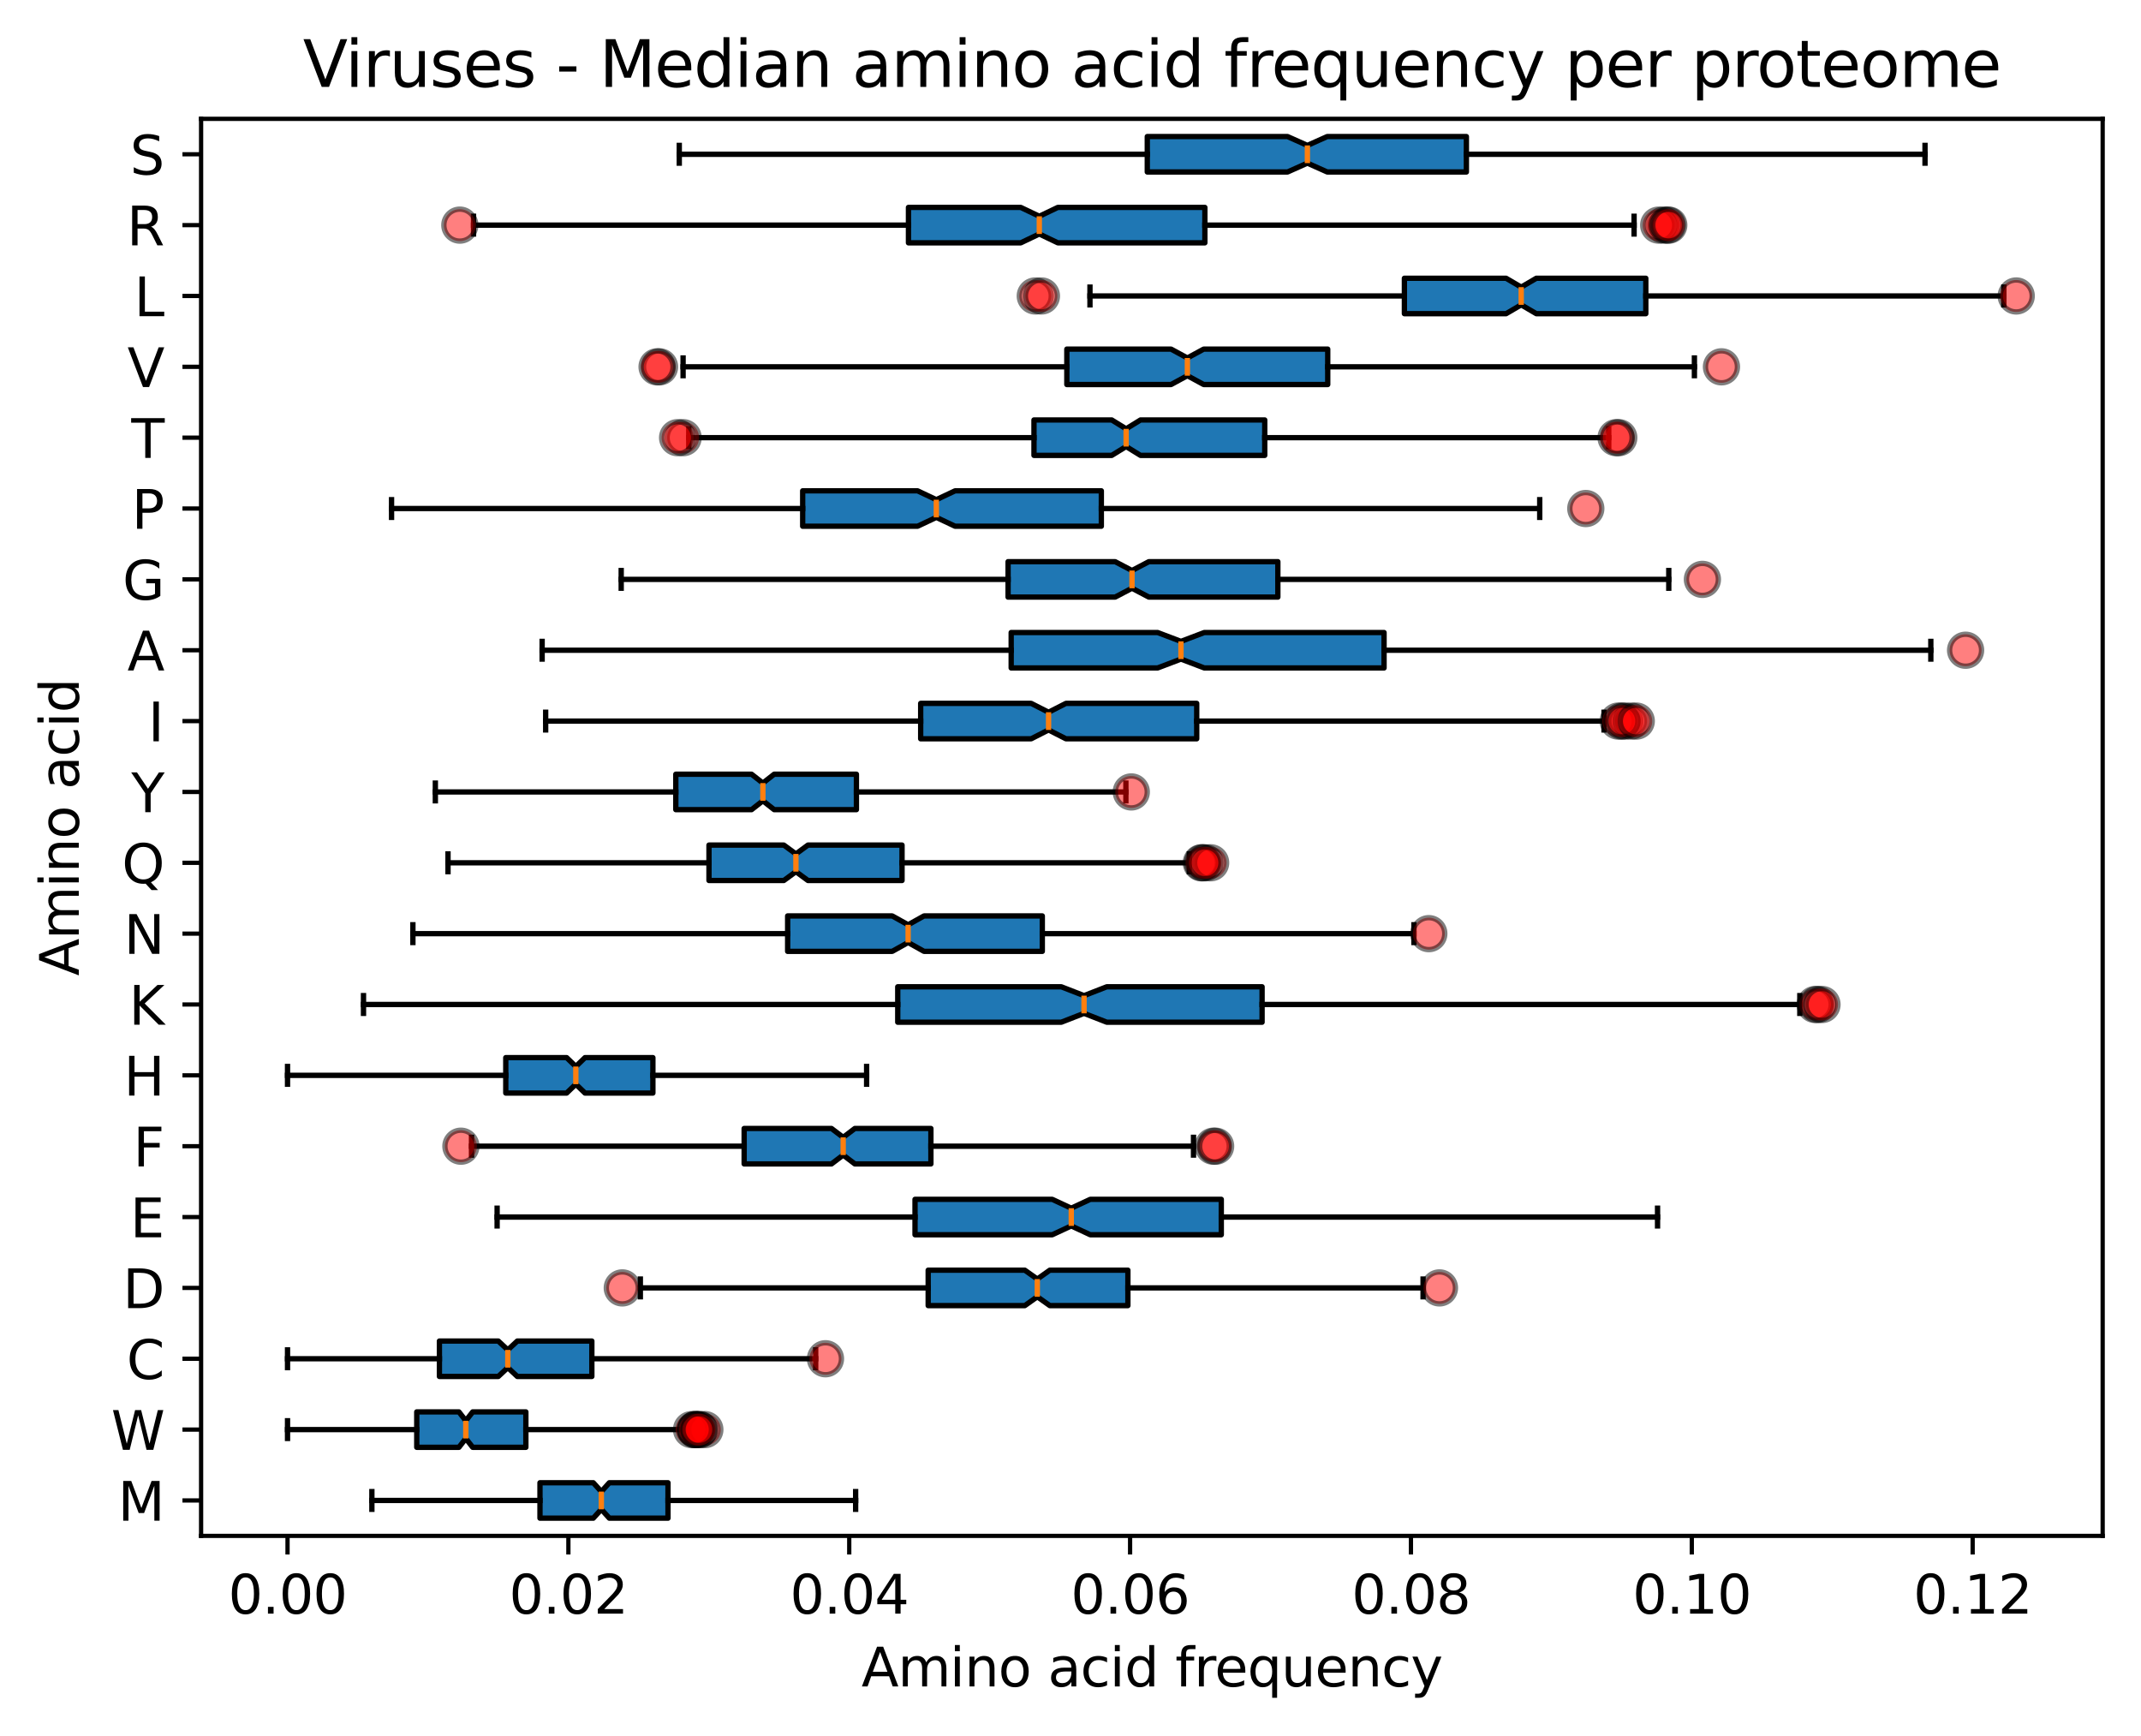 <?xml version="1.0" encoding="utf-8" standalone="no"?>
<!DOCTYPE svg PUBLIC "-//W3C//DTD SVG 1.1//EN"
  "http://www.w3.org/Graphics/SVG/1.1/DTD/svg11.dtd">
<svg xmlns:xlink="http://www.w3.org/1999/xlink" width="402.086pt" height="325.986pt" viewBox="0 0 402.086 325.986" xmlns="http://www.w3.org/2000/svg" version="1.1">
 <defs>
  <style type="text/css">*{stroke-linejoin: round; stroke-linecap: butt}</style>
 </defs>
 <g id="figure_1">
  <g id="patch_1">
   <path d="M 0 325.986 
L 402.086 325.986 
L 402.086 0 
L 0 0 
z
" style="fill: #ffffff"/>
  </g>
  <g id="axes_1">
   <g id="patch_2">
    <path d="M 37.766 288.43 
L 394.886 288.43 
L 394.886 22.318 
L 37.766 22.318 
z
" style="fill: #ffffff"/>
   </g>
   <g id="matplotlib.axis_1">
    <g id="xtick_1">
     <g id="line2d_1">
      <defs>
       <path id="m7532ee1c2e" d="M 0 0 
L 0 3.5 
" style="stroke: #000000; stroke-width: 0.8"/>
      </defs>
      <g>
       <use xlink:href="#m7532ee1c2e" x="53.998" y="288.43" style="stroke: #000000; stroke-width: 0.8"/>
      </g>
     </g>
     <g id="text_1">
      <!-- 0.00 -->
      <g transform="translate(42.866 303.029) scale(0.1 -0.1)">
       <defs>
        <path id="DejaVuSans-30" d="M 2034 4250 
Q 1547 4250 1301 3770 
Q 1056 3291 1056 2328 
Q 1056 1369 1301 889 
Q 1547 409 2034 409 
Q 2525 409 2770 889 
Q 3016 1369 3016 2328 
Q 3016 3291 2770 3770 
Q 2525 4250 2034 4250 
z
M 2034 4750 
Q 2819 4750 3233 4129 
Q 3647 3509 3647 2328 
Q 3647 1150 3233 529 
Q 2819 -91 2034 -91 
Q 1250 -91 836 529 
Q 422 1150 422 2328 
Q 422 3509 836 4129 
Q 1250 4750 2034 4750 
z
" transform="scale(0.016)"/>
        <path id="DejaVuSans-2e" d="M 684 794 
L 1344 794 
L 1344 0 
L 684 0 
L 684 794 
z
" transform="scale(0.016)"/>
       </defs>
       <use xlink:href="#DejaVuSans-30"/>
       <use xlink:href="#DejaVuSans-2e" x="63.623"/>
       <use xlink:href="#DejaVuSans-30" x="95.41"/>
       <use xlink:href="#DejaVuSans-30" x="159.033"/>
      </g>
     </g>
    </g>
    <g id="xtick_2">
     <g id="line2d_2">
      <g>
       <use xlink:href="#m7532ee1c2e" x="106.744" y="288.43" style="stroke: #000000; stroke-width: 0.8"/>
      </g>
     </g>
     <g id="text_2">
      <!-- 0.02 -->
      <g transform="translate(95.611 303.029) scale(0.1 -0.1)">
       <defs>
        <path id="DejaVuSans-32" d="M 1228 531 
L 3431 531 
L 3431 0 
L 469 0 
L 469 531 
Q 828 903 1448 1529 
Q 2069 2156 2228 2338 
Q 2531 2678 2651 2914 
Q 2772 3150 2772 3378 
Q 2772 3750 2511 3984 
Q 2250 4219 1831 4219 
Q 1534 4219 1204 4116 
Q 875 4013 500 3803 
L 500 4441 
Q 881 4594 1212 4672 
Q 1544 4750 1819 4750 
Q 2544 4750 2975 4387 
Q 3406 4025 3406 3419 
Q 3406 3131 3298 2873 
Q 3191 2616 2906 2266 
Q 2828 2175 2409 1742 
Q 1991 1309 1228 531 
z
" transform="scale(0.016)"/>
       </defs>
       <use xlink:href="#DejaVuSans-30"/>
       <use xlink:href="#DejaVuSans-2e" x="63.623"/>
       <use xlink:href="#DejaVuSans-30" x="95.41"/>
       <use xlink:href="#DejaVuSans-32" x="159.033"/>
      </g>
     </g>
    </g>
    <g id="xtick_3">
     <g id="line2d_3">
      <g>
       <use xlink:href="#m7532ee1c2e" x="159.489" y="288.43" style="stroke: #000000; stroke-width: 0.8"/>
      </g>
     </g>
     <g id="text_3">
      <!-- 0.04 -->
      <g transform="translate(148.356 303.029) scale(0.1 -0.1)">
       <defs>
        <path id="DejaVuSans-34" d="M 2419 4116 
L 825 1625 
L 2419 1625 
L 2419 4116 
z
M 2253 4666 
L 3047 4666 
L 3047 1625 
L 3713 1625 
L 3713 1100 
L 3047 1100 
L 3047 0 
L 2419 0 
L 2419 1100 
L 313 1100 
L 313 1709 
L 2253 4666 
z
" transform="scale(0.016)"/>
       </defs>
       <use xlink:href="#DejaVuSans-30"/>
       <use xlink:href="#DejaVuSans-2e" x="63.623"/>
       <use xlink:href="#DejaVuSans-30" x="95.41"/>
       <use xlink:href="#DejaVuSans-34" x="159.033"/>
      </g>
     </g>
    </g>
    <g id="xtick_4">
     <g id="line2d_4">
      <g>
       <use xlink:href="#m7532ee1c2e" x="212.234" y="288.43" style="stroke: #000000; stroke-width: 0.8"/>
      </g>
     </g>
     <g id="text_4">
      <!-- 0.06 -->
      <g transform="translate(201.101 303.029) scale(0.1 -0.1)">
       <defs>
        <path id="DejaVuSans-36" d="M 2113 2584 
Q 1688 2584 1439 2293 
Q 1191 2003 1191 1497 
Q 1191 994 1439 701 
Q 1688 409 2113 409 
Q 2538 409 2786 701 
Q 3034 994 3034 1497 
Q 3034 2003 2786 2293 
Q 2538 2584 2113 2584 
z
M 3366 4563 
L 3366 3988 
Q 3128 4100 2886 4159 
Q 2644 4219 2406 4219 
Q 1781 4219 1451 3797 
Q 1122 3375 1075 2522 
Q 1259 2794 1537 2939 
Q 1816 3084 2150 3084 
Q 2853 3084 3261 2657 
Q 3669 2231 3669 1497 
Q 3669 778 3244 343 
Q 2819 -91 2113 -91 
Q 1303 -91 875 529 
Q 447 1150 447 2328 
Q 447 3434 972 4092 
Q 1497 4750 2381 4750 
Q 2619 4750 2861 4703 
Q 3103 4656 3366 4563 
z
" transform="scale(0.016)"/>
       </defs>
       <use xlink:href="#DejaVuSans-30"/>
       <use xlink:href="#DejaVuSans-2e" x="63.623"/>
       <use xlink:href="#DejaVuSans-30" x="95.41"/>
       <use xlink:href="#DejaVuSans-36" x="159.033"/>
      </g>
     </g>
    </g>
    <g id="xtick_5">
     <g id="line2d_5">
      <g>
       <use xlink:href="#m7532ee1c2e" x="264.979" y="288.43" style="stroke: #000000; stroke-width: 0.8"/>
      </g>
     </g>
     <g id="text_5">
      <!-- 0.08 -->
      <g transform="translate(253.847 303.029) scale(0.1 -0.1)">
       <defs>
        <path id="DejaVuSans-38" d="M 2034 2216 
Q 1584 2216 1326 1975 
Q 1069 1734 1069 1313 
Q 1069 891 1326 650 
Q 1584 409 2034 409 
Q 2484 409 2743 651 
Q 3003 894 3003 1313 
Q 3003 1734 2745 1975 
Q 2488 2216 2034 2216 
z
M 1403 2484 
Q 997 2584 770 2862 
Q 544 3141 544 3541 
Q 544 4100 942 4425 
Q 1341 4750 2034 4750 
Q 2731 4750 3128 4425 
Q 3525 4100 3525 3541 
Q 3525 3141 3298 2862 
Q 3072 2584 2669 2484 
Q 3125 2378 3379 2068 
Q 3634 1759 3634 1313 
Q 3634 634 3220 271 
Q 2806 -91 2034 -91 
Q 1263 -91 848 271 
Q 434 634 434 1313 
Q 434 1759 690 2068 
Q 947 2378 1403 2484 
z
M 1172 3481 
Q 1172 3119 1398 2916 
Q 1625 2713 2034 2713 
Q 2441 2713 2670 2916 
Q 2900 3119 2900 3481 
Q 2900 3844 2670 4047 
Q 2441 4250 2034 4250 
Q 1625 4250 1398 4047 
Q 1172 3844 1172 3481 
z
" transform="scale(0.016)"/>
       </defs>
       <use xlink:href="#DejaVuSans-30"/>
       <use xlink:href="#DejaVuSans-2e" x="63.623"/>
       <use xlink:href="#DejaVuSans-30" x="95.41"/>
       <use xlink:href="#DejaVuSans-38" x="159.033"/>
      </g>
     </g>
    </g>
    <g id="xtick_6">
     <g id="line2d_6">
      <g>
       <use xlink:href="#m7532ee1c2e" x="317.725" y="288.43" style="stroke: #000000; stroke-width: 0.8"/>
      </g>
     </g>
     <g id="text_6">
      <!-- 0.10 -->
      <g transform="translate(306.592 303.029) scale(0.1 -0.1)">
       <defs>
        <path id="DejaVuSans-31" d="M 794 531 
L 1825 531 
L 1825 4091 
L 703 3866 
L 703 4441 
L 1819 4666 
L 2450 4666 
L 2450 531 
L 3481 531 
L 3481 0 
L 794 0 
L 794 531 
z
" transform="scale(0.016)"/>
       </defs>
       <use xlink:href="#DejaVuSans-30"/>
       <use xlink:href="#DejaVuSans-2e" x="63.623"/>
       <use xlink:href="#DejaVuSans-31" x="95.41"/>
       <use xlink:href="#DejaVuSans-30" x="159.033"/>
      </g>
     </g>
    </g>
    <g id="xtick_7">
     <g id="line2d_7">
      <g>
       <use xlink:href="#m7532ee1c2e" x="370.47" y="288.43" style="stroke: #000000; stroke-width: 0.8"/>
      </g>
     </g>
     <g id="text_7">
      <!-- 0.12 -->
      <g transform="translate(359.337 303.029) scale(0.1 -0.1)">
       <use xlink:href="#DejaVuSans-30"/>
       <use xlink:href="#DejaVuSans-2e" x="63.623"/>
       <use xlink:href="#DejaVuSans-31" x="95.41"/>
       <use xlink:href="#DejaVuSans-32" x="159.033"/>
      </g>
     </g>
    </g>
    <g id="text_8">
     <!-- Amino acid frequency -->
     <g transform="translate(161.787 316.707) scale(0.1 -0.1)">
      <defs>
       <path id="DejaVuSans-41" d="M 2188 4044 
L 1331 1722 
L 3047 1722 
L 2188 4044 
z
M 1831 4666 
L 2547 4666 
L 4325 0 
L 3669 0 
L 3244 1197 
L 1141 1197 
L 716 0 
L 50 0 
L 1831 4666 
z
" transform="scale(0.016)"/>
       <path id="DejaVuSans-6d" d="M 3328 2828 
Q 3544 3216 3844 3400 
Q 4144 3584 4550 3584 
Q 5097 3584 5394 3201 
Q 5691 2819 5691 2113 
L 5691 0 
L 5113 0 
L 5113 2094 
Q 5113 2597 4934 2840 
Q 4756 3084 4391 3084 
Q 3944 3084 3684 2787 
Q 3425 2491 3425 1978 
L 3425 0 
L 2847 0 
L 2847 2094 
Q 2847 2600 2669 2842 
Q 2491 3084 2119 3084 
Q 1678 3084 1418 2786 
Q 1159 2488 1159 1978 
L 1159 0 
L 581 0 
L 581 3500 
L 1159 3500 
L 1159 2956 
Q 1356 3278 1631 3431 
Q 1906 3584 2284 3584 
Q 2666 3584 2933 3390 
Q 3200 3197 3328 2828 
z
" transform="scale(0.016)"/>
       <path id="DejaVuSans-69" d="M 603 3500 
L 1178 3500 
L 1178 0 
L 603 0 
L 603 3500 
z
M 603 4863 
L 1178 4863 
L 1178 4134 
L 603 4134 
L 603 4863 
z
" transform="scale(0.016)"/>
       <path id="DejaVuSans-6e" d="M 3513 2113 
L 3513 0 
L 2938 0 
L 2938 2094 
Q 2938 2591 2744 2837 
Q 2550 3084 2163 3084 
Q 1697 3084 1428 2787 
Q 1159 2491 1159 1978 
L 1159 0 
L 581 0 
L 581 3500 
L 1159 3500 
L 1159 2956 
Q 1366 3272 1645 3428 
Q 1925 3584 2291 3584 
Q 2894 3584 3203 3211 
Q 3513 2838 3513 2113 
z
" transform="scale(0.016)"/>
       <path id="DejaVuSans-6f" d="M 1959 3097 
Q 1497 3097 1228 2736 
Q 959 2375 959 1747 
Q 959 1119 1226 758 
Q 1494 397 1959 397 
Q 2419 397 2687 759 
Q 2956 1122 2956 1747 
Q 2956 2369 2687 2733 
Q 2419 3097 1959 3097 
z
M 1959 3584 
Q 2709 3584 3137 3096 
Q 3566 2609 3566 1747 
Q 3566 888 3137 398 
Q 2709 -91 1959 -91 
Q 1206 -91 779 398 
Q 353 888 353 1747 
Q 353 2609 779 3096 
Q 1206 3584 1959 3584 
z
" transform="scale(0.016)"/>
       <path id="DejaVuSans-20" transform="scale(0.016)"/>
       <path id="DejaVuSans-61" d="M 2194 1759 
Q 1497 1759 1228 1600 
Q 959 1441 959 1056 
Q 959 750 1161 570 
Q 1363 391 1709 391 
Q 2188 391 2477 730 
Q 2766 1069 2766 1631 
L 2766 1759 
L 2194 1759 
z
M 3341 1997 
L 3341 0 
L 2766 0 
L 2766 531 
Q 2569 213 2275 61 
Q 1981 -91 1556 -91 
Q 1019 -91 701 211 
Q 384 513 384 1019 
Q 384 1609 779 1909 
Q 1175 2209 1959 2209 
L 2766 2209 
L 2766 2266 
Q 2766 2663 2505 2880 
Q 2244 3097 1772 3097 
Q 1472 3097 1187 3025 
Q 903 2953 641 2809 
L 641 3341 
Q 956 3463 1253 3523 
Q 1550 3584 1831 3584 
Q 2591 3584 2966 3190 
Q 3341 2797 3341 1997 
z
" transform="scale(0.016)"/>
       <path id="DejaVuSans-63" d="M 3122 3366 
L 3122 2828 
Q 2878 2963 2633 3030 
Q 2388 3097 2138 3097 
Q 1578 3097 1268 2742 
Q 959 2388 959 1747 
Q 959 1106 1268 751 
Q 1578 397 2138 397 
Q 2388 397 2633 464 
Q 2878 531 3122 666 
L 3122 134 
Q 2881 22 2623 -34 
Q 2366 -91 2075 -91 
Q 1284 -91 818 406 
Q 353 903 353 1747 
Q 353 2603 823 3093 
Q 1294 3584 2113 3584 
Q 2378 3584 2631 3529 
Q 2884 3475 3122 3366 
z
" transform="scale(0.016)"/>
       <path id="DejaVuSans-64" d="M 2906 2969 
L 2906 4863 
L 3481 4863 
L 3481 0 
L 2906 0 
L 2906 525 
Q 2725 213 2448 61 
Q 2172 -91 1784 -91 
Q 1150 -91 751 415 
Q 353 922 353 1747 
Q 353 2572 751 3078 
Q 1150 3584 1784 3584 
Q 2172 3584 2448 3432 
Q 2725 3281 2906 2969 
z
M 947 1747 
Q 947 1113 1208 752 
Q 1469 391 1925 391 
Q 2381 391 2643 752 
Q 2906 1113 2906 1747 
Q 2906 2381 2643 2742 
Q 2381 3103 1925 3103 
Q 1469 3103 1208 2742 
Q 947 2381 947 1747 
z
" transform="scale(0.016)"/>
       <path id="DejaVuSans-66" d="M 2375 4863 
L 2375 4384 
L 1825 4384 
Q 1516 4384 1395 4259 
Q 1275 4134 1275 3809 
L 1275 3500 
L 2222 3500 
L 2222 3053 
L 1275 3053 
L 1275 0 
L 697 0 
L 697 3053 
L 147 3053 
L 147 3500 
L 697 3500 
L 697 3744 
Q 697 4328 969 4595 
Q 1241 4863 1831 4863 
L 2375 4863 
z
" transform="scale(0.016)"/>
       <path id="DejaVuSans-72" d="M 2631 2963 
Q 2534 3019 2420 3045 
Q 2306 3072 2169 3072 
Q 1681 3072 1420 2755 
Q 1159 2438 1159 1844 
L 1159 0 
L 581 0 
L 581 3500 
L 1159 3500 
L 1159 2956 
Q 1341 3275 1631 3429 
Q 1922 3584 2338 3584 
Q 2397 3584 2469 3576 
Q 2541 3569 2628 3553 
L 2631 2963 
z
" transform="scale(0.016)"/>
       <path id="DejaVuSans-65" d="M 3597 1894 
L 3597 1613 
L 953 1613 
Q 991 1019 1311 708 
Q 1631 397 2203 397 
Q 2534 397 2845 478 
Q 3156 559 3463 722 
L 3463 178 
Q 3153 47 2828 -22 
Q 2503 -91 2169 -91 
Q 1331 -91 842 396 
Q 353 884 353 1716 
Q 353 2575 817 3079 
Q 1281 3584 2069 3584 
Q 2775 3584 3186 3129 
Q 3597 2675 3597 1894 
z
M 3022 2063 
Q 3016 2534 2758 2815 
Q 2500 3097 2075 3097 
Q 1594 3097 1305 2825 
Q 1016 2553 972 2059 
L 3022 2063 
z
" transform="scale(0.016)"/>
       <path id="DejaVuSans-71" d="M 947 1747 
Q 947 1113 1208 752 
Q 1469 391 1925 391 
Q 2381 391 2643 752 
Q 2906 1113 2906 1747 
Q 2906 2381 2643 2742 
Q 2381 3103 1925 3103 
Q 1469 3103 1208 2742 
Q 947 2381 947 1747 
z
M 2906 525 
Q 2725 213 2448 61 
Q 2172 -91 1784 -91 
Q 1150 -91 751 415 
Q 353 922 353 1747 
Q 353 2572 751 3078 
Q 1150 3584 1784 3584 
Q 2172 3584 2448 3432 
Q 2725 3281 2906 2969 
L 2906 3500 
L 3481 3500 
L 3481 -1331 
L 2906 -1331 
L 2906 525 
z
" transform="scale(0.016)"/>
       <path id="DejaVuSans-75" d="M 544 1381 
L 544 3500 
L 1119 3500 
L 1119 1403 
Q 1119 906 1312 657 
Q 1506 409 1894 409 
Q 2359 409 2629 706 
Q 2900 1003 2900 1516 
L 2900 3500 
L 3475 3500 
L 3475 0 
L 2900 0 
L 2900 538 
Q 2691 219 2414 64 
Q 2138 -91 1772 -91 
Q 1169 -91 856 284 
Q 544 659 544 1381 
z
M 1991 3584 
L 1991 3584 
z
" transform="scale(0.016)"/>
       <path id="DejaVuSans-79" d="M 2059 -325 
Q 1816 -950 1584 -1140 
Q 1353 -1331 966 -1331 
L 506 -1331 
L 506 -850 
L 844 -850 
Q 1081 -850 1212 -737 
Q 1344 -625 1503 -206 
L 1606 56 
L 191 3500 
L 800 3500 
L 1894 763 
L 2988 3500 
L 3597 3500 
L 2059 -325 
z
" transform="scale(0.016)"/>
      </defs>
      <use xlink:href="#DejaVuSans-41"/>
      <use xlink:href="#DejaVuSans-6d" x="68.408"/>
      <use xlink:href="#DejaVuSans-69" x="165.82"/>
      <use xlink:href="#DejaVuSans-6e" x="193.604"/>
      <use xlink:href="#DejaVuSans-6f" x="256.982"/>
      <use xlink:href="#DejaVuSans-20" x="318.164"/>
      <use xlink:href="#DejaVuSans-61" x="349.951"/>
      <use xlink:href="#DejaVuSans-63" x="411.23"/>
      <use xlink:href="#DejaVuSans-69" x="466.211"/>
      <use xlink:href="#DejaVuSans-64" x="493.994"/>
      <use xlink:href="#DejaVuSans-20" x="557.471"/>
      <use xlink:href="#DejaVuSans-66" x="589.258"/>
      <use xlink:href="#DejaVuSans-72" x="624.463"/>
      <use xlink:href="#DejaVuSans-65" x="663.326"/>
      <use xlink:href="#DejaVuSans-71" x="724.85"/>
      <use xlink:href="#DejaVuSans-75" x="788.326"/>
      <use xlink:href="#DejaVuSans-65" x="851.705"/>
      <use xlink:href="#DejaVuSans-6e" x="913.229"/>
      <use xlink:href="#DejaVuSans-63" x="976.607"/>
      <use xlink:href="#DejaVuSans-79" x="1031.588"/>
     </g>
    </g>
   </g>
   <g id="matplotlib.axis_2">
    <g id="ytick_1">
     <g id="line2d_8">
      <defs>
       <path id="m9d28bed94d" d="M 0 0 
L -3.5 0 
" style="stroke: #000000; stroke-width: 0.8"/>
      </defs>
      <g>
       <use xlink:href="#m9d28bed94d" x="37.766" y="281.777" style="stroke: #000000; stroke-width: 0.8"/>
      </g>
     </g>
     <g id="text_9">
      <!-- M -->
      <g transform="translate(22.137 285.577) scale(0.1 -0.1)">
       <defs>
        <path id="DejaVuSans-4d" d="M 628 4666 
L 1569 4666 
L 2759 1491 
L 3956 4666 
L 4897 4666 
L 4897 0 
L 4281 0 
L 4281 4097 
L 3078 897 
L 2444 897 
L 1241 4097 
L 1241 0 
L 628 0 
L 628 4666 
z
" transform="scale(0.016)"/>
       </defs>
       <use xlink:href="#DejaVuSans-4d"/>
      </g>
     </g>
    </g>
    <g id="ytick_2">
     <g id="line2d_9">
      <g>
       <use xlink:href="#m9d28bed94d" x="37.766" y="268.472" style="stroke: #000000; stroke-width: 0.8"/>
      </g>
     </g>
     <g id="text_10">
      <!-- W -->
      <g transform="translate(20.878 272.271) scale(0.1 -0.1)">
       <defs>
        <path id="DejaVuSans-57" d="M 213 4666 
L 850 4666 
L 1831 722 
L 2809 4666 
L 3519 4666 
L 4500 722 
L 5478 4666 
L 6119 4666 
L 4947 0 
L 4153 0 
L 3169 4050 
L 2175 0 
L 1381 0 
L 213 4666 
z
" transform="scale(0.016)"/>
       </defs>
       <use xlink:href="#DejaVuSans-57"/>
      </g>
     </g>
    </g>
    <g id="ytick_3">
     <g id="line2d_10">
      <g>
       <use xlink:href="#m9d28bed94d" x="37.766" y="255.166" style="stroke: #000000; stroke-width: 0.8"/>
      </g>
     </g>
     <g id="text_11">
      <!-- C -->
      <g transform="translate(23.783 258.965) scale(0.1 -0.1)">
       <defs>
        <path id="DejaVuSans-43" d="M 4122 4306 
L 4122 3641 
Q 3803 3938 3442 4084 
Q 3081 4231 2675 4231 
Q 1875 4231 1450 3742 
Q 1025 3253 1025 2328 
Q 1025 1406 1450 917 
Q 1875 428 2675 428 
Q 3081 428 3442 575 
Q 3803 722 4122 1019 
L 4122 359 
Q 3791 134 3420 21 
Q 3050 -91 2638 -91 
Q 1578 -91 968 557 
Q 359 1206 359 2328 
Q 359 3453 968 4101 
Q 1578 4750 2638 4750 
Q 3056 4750 3426 4639 
Q 3797 4528 4122 4306 
z
" transform="scale(0.016)"/>
       </defs>
       <use xlink:href="#DejaVuSans-43"/>
      </g>
     </g>
    </g>
    <g id="ytick_4">
     <g id="line2d_11">
      <g>
       <use xlink:href="#m9d28bed94d" x="37.766" y="241.861" style="stroke: #000000; stroke-width: 0.8"/>
      </g>
     </g>
     <g id="text_12">
      <!-- D -->
      <g transform="translate(23.066 245.66) scale(0.1 -0.1)">
       <defs>
        <path id="DejaVuSans-44" d="M 1259 4147 
L 1259 519 
L 2022 519 
Q 2988 519 3436 956 
Q 3884 1394 3884 2338 
Q 3884 3275 3436 3711 
Q 2988 4147 2022 4147 
L 1259 4147 
z
M 628 4666 
L 1925 4666 
Q 3281 4666 3915 4102 
Q 4550 3538 4550 2338 
Q 4550 1131 3912 565 
Q 3275 0 1925 0 
L 628 0 
L 628 4666 
z
" transform="scale(0.016)"/>
       </defs>
       <use xlink:href="#DejaVuSans-44"/>
      </g>
     </g>
    </g>
    <g id="ytick_5">
     <g id="line2d_12">
      <g>
       <use xlink:href="#m9d28bed94d" x="37.766" y="228.555" style="stroke: #000000; stroke-width: 0.8"/>
      </g>
     </g>
     <g id="text_13">
      <!-- E -->
      <g transform="translate(24.447 232.354) scale(0.1 -0.1)">
       <defs>
        <path id="DejaVuSans-45" d="M 628 4666 
L 3578 4666 
L 3578 4134 
L 1259 4134 
L 1259 2753 
L 3481 2753 
L 3481 2222 
L 1259 2222 
L 1259 531 
L 3634 531 
L 3634 0 
L 628 0 
L 628 4666 
z
" transform="scale(0.016)"/>
       </defs>
       <use xlink:href="#DejaVuSans-45"/>
      </g>
     </g>
    </g>
    <g id="ytick_6">
     <g id="line2d_13">
      <g>
       <use xlink:href="#m9d28bed94d" x="37.766" y="215.249" style="stroke: #000000; stroke-width: 0.8"/>
      </g>
     </g>
     <g id="text_14">
      <!-- F -->
      <g transform="translate(25.014 219.049) scale(0.1 -0.1)">
       <defs>
        <path id="DejaVuSans-46" d="M 628 4666 
L 3309 4666 
L 3309 4134 
L 1259 4134 
L 1259 2759 
L 3109 2759 
L 3109 2228 
L 1259 2228 
L 1259 0 
L 628 0 
L 628 4666 
z
" transform="scale(0.016)"/>
       </defs>
       <use xlink:href="#DejaVuSans-46"/>
      </g>
     </g>
    </g>
    <g id="ytick_7">
     <g id="line2d_14">
      <g>
       <use xlink:href="#m9d28bed94d" x="37.766" y="201.944" style="stroke: #000000; stroke-width: 0.8"/>
      </g>
     </g>
     <g id="text_15">
      <!-- H -->
      <g transform="translate(23.245 205.743) scale(0.1 -0.1)">
       <defs>
        <path id="DejaVuSans-48" d="M 628 4666 
L 1259 4666 
L 1259 2753 
L 3553 2753 
L 3553 4666 
L 4184 4666 
L 4184 0 
L 3553 0 
L 3553 2222 
L 1259 2222 
L 1259 0 
L 628 0 
L 628 4666 
z
" transform="scale(0.016)"/>
       </defs>
       <use xlink:href="#DejaVuSans-48"/>
      </g>
     </g>
    </g>
    <g id="ytick_8">
     <g id="line2d_15">
      <g>
       <use xlink:href="#m9d28bed94d" x="37.766" y="188.638" style="stroke: #000000; stroke-width: 0.8"/>
      </g>
     </g>
     <g id="text_16">
      <!-- K -->
      <g transform="translate(24.208 192.437) scale(0.1 -0.1)">
       <defs>
        <path id="DejaVuSans-4b" d="M 628 4666 
L 1259 4666 
L 1259 2694 
L 3353 4666 
L 4166 4666 
L 1850 2491 
L 4331 0 
L 3500 0 
L 1259 2247 
L 1259 0 
L 628 0 
L 628 4666 
z
" transform="scale(0.016)"/>
       </defs>
       <use xlink:href="#DejaVuSans-4b"/>
      </g>
     </g>
    </g>
    <g id="ytick_9">
     <g id="line2d_16">
      <g>
       <use xlink:href="#m9d28bed94d" x="37.766" y="175.333" style="stroke: #000000; stroke-width: 0.8"/>
      </g>
     </g>
     <g id="text_17">
      <!-- N -->
      <g transform="translate(23.284 179.132) scale(0.1 -0.1)">
       <defs>
        <path id="DejaVuSans-4e" d="M 628 4666 
L 1478 4666 
L 3547 763 
L 3547 4666 
L 4159 4666 
L 4159 0 
L 3309 0 
L 1241 3903 
L 1241 0 
L 628 0 
L 628 4666 
z
" transform="scale(0.016)"/>
       </defs>
       <use xlink:href="#DejaVuSans-4e"/>
      </g>
     </g>
    </g>
    <g id="ytick_10">
     <g id="line2d_17">
      <g>
       <use xlink:href="#m9d28bed94d" x="37.766" y="162.027" style="stroke: #000000; stroke-width: 0.8"/>
      </g>
     </g>
     <g id="text_18">
      <!-- Q -->
      <g transform="translate(22.894 165.826) scale(0.1 -0.1)">
       <defs>
        <path id="DejaVuSans-51" d="M 2522 4238 
Q 1834 4238 1429 3725 
Q 1025 3213 1025 2328 
Q 1025 1447 1429 934 
Q 1834 422 2522 422 
Q 3209 422 3611 934 
Q 4013 1447 4013 2328 
Q 4013 3213 3611 3725 
Q 3209 4238 2522 4238 
z
M 3406 84 
L 4238 -825 
L 3475 -825 
L 2784 -78 
Q 2681 -84 2626 -87 
Q 2572 -91 2522 -91 
Q 1538 -91 948 567 
Q 359 1225 359 2328 
Q 359 3434 948 4092 
Q 1538 4750 2522 4750 
Q 3503 4750 4090 4092 
Q 4678 3434 4678 2328 
Q 4678 1516 4351 937 
Q 4025 359 3406 84 
z
" transform="scale(0.016)"/>
       </defs>
       <use xlink:href="#DejaVuSans-51"/>
      </g>
     </g>
    </g>
    <g id="ytick_11">
     <g id="line2d_18">
      <g>
       <use xlink:href="#m9d28bed94d" x="37.766" y="148.721" style="stroke: #000000; stroke-width: 0.8"/>
      </g>
     </g>
     <g id="text_19">
      <!-- Y -->
      <g transform="translate(24.658 152.521) scale(0.1 -0.1)">
       <defs>
        <path id="DejaVuSans-59" d="M -13 4666 
L 666 4666 
L 1959 2747 
L 3244 4666 
L 3922 4666 
L 2272 2222 
L 2272 0 
L 1638 0 
L 1638 2222 
L -13 4666 
z
" transform="scale(0.016)"/>
       </defs>
       <use xlink:href="#DejaVuSans-59"/>
      </g>
     </g>
    </g>
    <g id="ytick_12">
     <g id="line2d_19">
      <g>
       <use xlink:href="#m9d28bed94d" x="37.766" y="135.416" style="stroke: #000000; stroke-width: 0.8"/>
      </g>
     </g>
     <g id="text_20">
      <!-- I -->
      <g transform="translate(27.816 139.215) scale(0.1 -0.1)">
       <defs>
        <path id="DejaVuSans-49" d="M 628 4666 
L 1259 4666 
L 1259 0 
L 628 0 
L 628 4666 
z
" transform="scale(0.016)"/>
       </defs>
       <use xlink:href="#DejaVuSans-49"/>
      </g>
     </g>
    </g>
    <g id="ytick_13">
     <g id="line2d_20">
      <g>
       <use xlink:href="#m9d28bed94d" x="37.766" y="122.11" style="stroke: #000000; stroke-width: 0.8"/>
      </g>
     </g>
     <g id="text_21">
      <!-- A -->
      <g transform="translate(23.925 125.909) scale(0.1 -0.1)">
       <use xlink:href="#DejaVuSans-41"/>
      </g>
     </g>
    </g>
    <g id="ytick_14">
     <g id="line2d_21">
      <g>
       <use xlink:href="#m9d28bed94d" x="37.766" y="108.805" style="stroke: #000000; stroke-width: 0.8"/>
      </g>
     </g>
     <g id="text_22">
      <!-- G -->
      <g transform="translate(23.017 112.604) scale(0.1 -0.1)">
       <defs>
        <path id="DejaVuSans-47" d="M 3809 666 
L 3809 1919 
L 2778 1919 
L 2778 2438 
L 4434 2438 
L 4434 434 
Q 4069 175 3628 42 
Q 3188 -91 2688 -91 
Q 1594 -91 976 548 
Q 359 1188 359 2328 
Q 359 3472 976 4111 
Q 1594 4750 2688 4750 
Q 3144 4750 3555 4637 
Q 3966 4525 4313 4306 
L 4313 3634 
Q 3963 3931 3569 4081 
Q 3175 4231 2741 4231 
Q 1884 4231 1454 3753 
Q 1025 3275 1025 2328 
Q 1025 1384 1454 906 
Q 1884 428 2741 428 
Q 3075 428 3337 486 
Q 3600 544 3809 666 
z
" transform="scale(0.016)"/>
       </defs>
       <use xlink:href="#DejaVuSans-47"/>
      </g>
     </g>
    </g>
    <g id="ytick_15">
     <g id="line2d_22">
      <g>
       <use xlink:href="#m9d28bed94d" x="37.766" y="95.499" style="stroke: #000000; stroke-width: 0.8"/>
      </g>
     </g>
     <g id="text_23">
      <!-- P -->
      <g transform="translate(24.736 99.298) scale(0.1 -0.1)">
       <defs>
        <path id="DejaVuSans-50" d="M 1259 4147 
L 1259 2394 
L 2053 2394 
Q 2494 2394 2734 2622 
Q 2975 2850 2975 3272 
Q 2975 3691 2734 3919 
Q 2494 4147 2053 4147 
L 1259 4147 
z
M 628 4666 
L 2053 4666 
Q 2838 4666 3239 4311 
Q 3641 3956 3641 3272 
Q 3641 2581 3239 2228 
Q 2838 1875 2053 1875 
L 1259 1875 
L 1259 0 
L 628 0 
L 628 4666 
z
" transform="scale(0.016)"/>
       </defs>
       <use xlink:href="#DejaVuSans-50"/>
      </g>
     </g>
    </g>
    <g id="ytick_16">
     <g id="line2d_23">
      <g>
       <use xlink:href="#m9d28bed94d" x="37.766" y="82.193" style="stroke: #000000; stroke-width: 0.8"/>
      </g>
     </g>
     <g id="text_24">
      <!-- T -->
      <g transform="translate(24.658 85.993) scale(0.1 -0.1)">
       <defs>
        <path id="DejaVuSans-54" d="M -19 4666 
L 3928 4666 
L 3928 4134 
L 2272 4134 
L 2272 0 
L 1638 0 
L 1638 4134 
L -19 4134 
L -19 4666 
z
" transform="scale(0.016)"/>
       </defs>
       <use xlink:href="#DejaVuSans-54"/>
      </g>
     </g>
    </g>
    <g id="ytick_17">
     <g id="line2d_24">
      <g>
       <use xlink:href="#m9d28bed94d" x="37.766" y="68.888" style="stroke: #000000; stroke-width: 0.8"/>
      </g>
     </g>
     <g id="text_25">
      <!-- V -->
      <g transform="translate(23.925 72.687) scale(0.1 -0.1)">
       <defs>
        <path id="DejaVuSans-56" d="M 1831 0 
L 50 4666 
L 709 4666 
L 2188 738 
L 3669 4666 
L 4325 4666 
L 2547 0 
L 1831 0 
z
" transform="scale(0.016)"/>
       </defs>
       <use xlink:href="#DejaVuSans-56"/>
      </g>
     </g>
    </g>
    <g id="ytick_18">
     <g id="line2d_25">
      <g>
       <use xlink:href="#m9d28bed94d" x="37.766" y="55.582" style="stroke: #000000; stroke-width: 0.8"/>
      </g>
     </g>
     <g id="text_26">
      <!-- L -->
      <g transform="translate(25.194 59.381) scale(0.1 -0.1)">
       <defs>
        <path id="DejaVuSans-4c" d="M 628 4666 
L 1259 4666 
L 1259 531 
L 3531 531 
L 3531 0 
L 628 0 
L 628 4666 
z
" transform="scale(0.016)"/>
       </defs>
       <use xlink:href="#DejaVuSans-4c"/>
      </g>
     </g>
    </g>
    <g id="ytick_19">
     <g id="line2d_26">
      <g>
       <use xlink:href="#m9d28bed94d" x="37.766" y="42.277" style="stroke: #000000; stroke-width: 0.8"/>
      </g>
     </g>
     <g id="text_27">
      <!-- R -->
      <g transform="translate(23.817 46.076) scale(0.1 -0.1)">
       <defs>
        <path id="DejaVuSans-52" d="M 2841 2188 
Q 3044 2119 3236 1894 
Q 3428 1669 3622 1275 
L 4263 0 
L 3584 0 
L 2988 1197 
Q 2756 1666 2539 1819 
Q 2322 1972 1947 1972 
L 1259 1972 
L 1259 0 
L 628 0 
L 628 4666 
L 2053 4666 
Q 2853 4666 3247 4331 
Q 3641 3997 3641 3322 
Q 3641 2881 3436 2590 
Q 3231 2300 2841 2188 
z
M 1259 4147 
L 1259 2491 
L 2053 2491 
Q 2509 2491 2742 2702 
Q 2975 2913 2975 3322 
Q 2975 3731 2742 3939 
Q 2509 4147 2053 4147 
L 1259 4147 
z
" transform="scale(0.016)"/>
       </defs>
       <use xlink:href="#DejaVuSans-52"/>
      </g>
     </g>
    </g>
    <g id="ytick_20">
     <g id="line2d_27">
      <g>
       <use xlink:href="#m9d28bed94d" x="37.766" y="28.971" style="stroke: #000000; stroke-width: 0.8"/>
      </g>
     </g>
     <g id="text_28">
      <!-- S -->
      <g transform="translate(24.417 32.77) scale(0.1 -0.1)">
       <defs>
        <path id="DejaVuSans-53" d="M 3425 4513 
L 3425 3897 
Q 3066 4069 2747 4153 
Q 2428 4238 2131 4238 
Q 1616 4238 1336 4038 
Q 1056 3838 1056 3469 
Q 1056 3159 1242 3001 
Q 1428 2844 1947 2747 
L 2328 2669 
Q 3034 2534 3370 2195 
Q 3706 1856 3706 1288 
Q 3706 609 3251 259 
Q 2797 -91 1919 -91 
Q 1588 -91 1214 -16 
Q 841 59 441 206 
L 441 856 
Q 825 641 1194 531 
Q 1563 422 1919 422 
Q 2459 422 2753 634 
Q 3047 847 3047 1241 
Q 3047 1584 2836 1778 
Q 2625 1972 2144 2069 
L 1759 2144 
Q 1053 2284 737 2584 
Q 422 2884 422 3419 
Q 422 4038 858 4394 
Q 1294 4750 2059 4750 
Q 2388 4750 2728 4690 
Q 3069 4631 3425 4513 
z
" transform="scale(0.016)"/>
       </defs>
       <use xlink:href="#DejaVuSans-53"/>
      </g>
     </g>
    </g>
    <g id="text_29">
     <!-- Amino acid -->
     <g transform="translate(14.798 183.248) rotate(-90) scale(0.1 -0.1)">
      <use xlink:href="#DejaVuSans-41"/>
      <use xlink:href="#DejaVuSans-6d" x="68.408"/>
      <use xlink:href="#DejaVuSans-69" x="165.82"/>
      <use xlink:href="#DejaVuSans-6e" x="193.604"/>
      <use xlink:href="#DejaVuSans-6f" x="256.982"/>
      <use xlink:href="#DejaVuSans-20" x="318.164"/>
      <use xlink:href="#DejaVuSans-61" x="349.951"/>
      <use xlink:href="#DejaVuSans-63" x="411.23"/>
      <use xlink:href="#DejaVuSans-69" x="466.211"/>
      <use xlink:href="#DejaVuSans-64" x="493.994"/>
     </g>
    </g>
   </g>
   <g id="patch_3">
    <path d="M 101.409 285.104 
L 101.409 278.451 
L 111.427 278.451 
L 112.932 280.114 
L 114.437 278.451 
L 125.451 278.451 
L 125.451 285.104 
L 114.437 285.104 
L 112.932 283.441 
L 111.427 285.104 
L 101.409 285.104 
z
" clip-path="url(#p0a34ad9357)" style="fill: #1f77b4; stroke: #000000; stroke-linejoin: miter"/>
   </g>
   <g id="line2d_28">
    <path d="M 101.409 281.777 
L 69.84 281.777 
" clip-path="url(#p0a34ad9357)" style="fill: none; stroke: #000000; stroke-linecap: square"/>
   </g>
   <g id="line2d_29">
    <path d="M 125.451 281.777 
L 160.691 281.777 
" clip-path="url(#p0a34ad9357)" style="fill: none; stroke: #000000; stroke-linecap: square"/>
   </g>
   <g id="line2d_30">
    <path d="M 69.84 283.441 
L 69.84 280.114 
" clip-path="url(#p0a34ad9357)" style="fill: none; stroke: #000000; stroke-linecap: square"/>
   </g>
   <g id="line2d_31">
    <path d="M 160.691 283.441 
L 160.691 280.114 
" clip-path="url(#p0a34ad9357)" style="fill: none; stroke: #000000; stroke-linecap: square"/>
   </g>
   <g id="line2d_32"/>
   <g id="patch_4">
    <path d="M 78.267 271.798 
L 78.267 265.145 
L 86.187 265.145 
L 87.48 266.809 
L 88.774 265.145 
L 98.759 265.145 
L 98.759 271.798 
L 88.774 271.798 
L 87.48 270.135 
L 86.187 271.798 
L 78.267 271.798 
z
" clip-path="url(#p0a34ad9357)" style="fill: #1f77b4; stroke: #000000; stroke-linejoin: miter"/>
   </g>
   <g id="line2d_33">
    <path d="M 78.267 268.472 
L 53.998 268.472 
" clip-path="url(#p0a34ad9357)" style="fill: none; stroke: #000000; stroke-linecap: square"/>
   </g>
   <g id="line2d_34">
    <path d="M 98.759 268.472 
L 129.11 268.472 
" clip-path="url(#p0a34ad9357)" style="fill: none; stroke: #000000; stroke-linecap: square"/>
   </g>
   <g id="line2d_35">
    <path d="M 53.998 270.135 
L 53.998 266.809 
" clip-path="url(#p0a34ad9357)" style="fill: none; stroke: #000000; stroke-linecap: square"/>
   </g>
   <g id="line2d_36">
    <path d="M 129.11 270.135 
L 129.11 266.809 
" clip-path="url(#p0a34ad9357)" style="fill: none; stroke: #000000; stroke-linecap: square"/>
   </g>
   <g id="line2d_37">
    <defs>
     <path id="m17f091b935" d="M 0 3 
C 0.796 3 1.559 2.684 2.121 2.121 
C 2.684 1.559 3 0.796 3 0 
C 3 -0.796 2.684 -1.559 2.121 -2.121 
C 1.559 -2.684 0.796 -3 0 -3 
C -0.796 -3 -1.559 -2.684 -2.121 -2.121 
C -2.684 -1.559 -3 -0.796 -3 0 
C -3 0.796 -2.684 1.559 -2.121 2.121 
C -1.559 2.684 -0.796 3 0 3 
z
" style="stroke: #000000; stroke-opacity: 0.5"/>
    </defs>
    <g clip-path="url(#p0a34ad9357)">
     <use xlink:href="#m17f091b935" x="130.61" y="268.472" style="fill: #ff0000; fill-opacity: 0.5; stroke: #000000; stroke-opacity: 0.5"/>
     <use xlink:href="#m17f091b935" x="129.88" y="268.472" style="fill: #ff0000; fill-opacity: 0.5; stroke: #000000; stroke-opacity: 0.5"/>
     <use xlink:href="#m17f091b935" x="132.372" y="268.472" style="fill: #ff0000; fill-opacity: 0.5; stroke: #000000; stroke-opacity: 0.5"/>
     <use xlink:href="#m17f091b935" x="130.719" y="268.472" style="fill: #ff0000; fill-opacity: 0.5; stroke: #000000; stroke-opacity: 0.5"/>
     <use xlink:href="#m17f091b935" x="131.365" y="268.472" style="fill: #ff0000; fill-opacity: 0.5; stroke: #000000; stroke-opacity: 0.5"/>
     <use xlink:href="#m17f091b935" x="130.599" y="268.472" style="fill: #ff0000; fill-opacity: 0.5; stroke: #000000; stroke-opacity: 0.5"/>
     <use xlink:href="#m17f091b935" x="131.262" y="268.472" style="fill: #ff0000; fill-opacity: 0.5; stroke: #000000; stroke-opacity: 0.5"/>
    </g>
   </g>
   <g id="patch_5">
    <path d="M 82.523 258.493 
L 82.523 251.84 
L 93.581 251.84 
L 95.367 253.503 
L 97.154 251.84 
L 111.153 251.84 
L 111.153 258.493 
L 97.154 258.493 
L 95.367 256.829 
L 93.581 258.493 
L 82.523 258.493 
z
" clip-path="url(#p0a34ad9357)" style="fill: #1f77b4; stroke: #000000; stroke-linejoin: miter"/>
   </g>
   <g id="line2d_38">
    <path d="M 82.523 255.166 
L 53.998 255.166 
" clip-path="url(#p0a34ad9357)" style="fill: none; stroke: #000000; stroke-linecap: square"/>
   </g>
   <g id="line2d_39">
    <path d="M 111.153 255.166 
L 153.191 255.166 
" clip-path="url(#p0a34ad9357)" style="fill: none; stroke: #000000; stroke-linecap: square"/>
   </g>
   <g id="line2d_40">
    <path d="M 53.998 256.829 
L 53.998 253.503 
" clip-path="url(#p0a34ad9357)" style="fill: none; stroke: #000000; stroke-linecap: square"/>
   </g>
   <g id="line2d_41">
    <path d="M 153.191 256.829 
L 153.191 253.503 
" clip-path="url(#p0a34ad9357)" style="fill: none; stroke: #000000; stroke-linecap: square"/>
   </g>
   <g id="line2d_42">
    <g clip-path="url(#p0a34ad9357)">
     <use xlink:href="#m17f091b935" x="155.027" y="255.166" style="fill: #ff0000; fill-opacity: 0.5; stroke: #000000; stroke-opacity: 0.5"/>
    </g>
   </g>
   <g id="patch_6">
    <path d="M 174.315 245.187 
L 174.315 238.534 
L 192.461 238.534 
L 194.81 240.197 
L 197.16 238.534 
L 211.822 238.534 
L 211.822 245.187 
L 197.16 245.187 
L 194.81 243.524 
L 192.461 245.187 
L 174.315 245.187 
z
" clip-path="url(#p0a34ad9357)" style="fill: #1f77b4; stroke: #000000; stroke-linejoin: miter"/>
   </g>
   <g id="line2d_43">
    <path d="M 174.315 241.861 
L 120.261 241.861 
" clip-path="url(#p0a34ad9357)" style="fill: none; stroke: #000000; stroke-linecap: square"/>
   </g>
   <g id="line2d_44">
    <path d="M 211.822 241.861 
L 267.255 241.861 
" clip-path="url(#p0a34ad9357)" style="fill: none; stroke: #000000; stroke-linecap: square"/>
   </g>
   <g id="line2d_45">
    <path d="M 120.261 243.524 
L 120.261 240.197 
" clip-path="url(#p0a34ad9357)" style="fill: none; stroke: #000000; stroke-linecap: square"/>
   </g>
   <g id="line2d_46">
    <path d="M 267.255 243.524 
L 267.255 240.197 
" clip-path="url(#p0a34ad9357)" style="fill: none; stroke: #000000; stroke-linecap: square"/>
   </g>
   <g id="line2d_47">
    <g clip-path="url(#p0a34ad9357)">
     <use xlink:href="#m17f091b935" x="116.867" y="241.861" style="fill: #ff0000; fill-opacity: 0.5; stroke: #000000; stroke-opacity: 0.5"/>
     <use xlink:href="#m17f091b935" x="270.336" y="241.861" style="fill: #ff0000; fill-opacity: 0.5; stroke: #000000; stroke-opacity: 0.5"/>
    </g>
   </g>
   <g id="patch_7">
    <path d="M 171.843 231.881 
L 171.843 225.229 
L 197.615 225.229 
L 201.187 226.892 
L 204.76 225.229 
L 229.362 225.229 
L 229.362 231.881 
L 204.76 231.881 
L 201.187 230.218 
L 197.615 231.881 
L 171.843 231.881 
z
" clip-path="url(#p0a34ad9357)" style="fill: #1f77b4; stroke: #000000; stroke-linejoin: miter"/>
   </g>
   <g id="line2d_48">
    <path d="M 171.843 228.555 
L 93.36 228.555 
" clip-path="url(#p0a34ad9357)" style="fill: none; stroke: #000000; stroke-linecap: square"/>
   </g>
   <g id="line2d_49">
    <path d="M 229.362 228.555 
L 311.292 228.555 
" clip-path="url(#p0a34ad9357)" style="fill: none; stroke: #000000; stroke-linecap: square"/>
   </g>
   <g id="line2d_50">
    <path d="M 93.36 230.218 
L 93.36 226.892 
" clip-path="url(#p0a34ad9357)" style="fill: none; stroke: #000000; stroke-linecap: square"/>
   </g>
   <g id="line2d_51">
    <path d="M 311.292 230.218 
L 311.292 226.892 
" clip-path="url(#p0a34ad9357)" style="fill: none; stroke: #000000; stroke-linecap: square"/>
   </g>
   <g id="line2d_52"/>
   <g id="patch_8">
    <path d="M 139.754 218.576 
L 139.754 211.923 
L 156.158 211.923 
L 158.35 213.586 
L 160.542 211.923 
L 174.826 211.923 
L 174.826 218.576 
L 160.542 218.576 
L 158.35 216.913 
L 156.158 218.576 
L 139.754 218.576 
z
" clip-path="url(#p0a34ad9357)" style="fill: #1f77b4; stroke: #000000; stroke-linejoin: miter"/>
   </g>
   <g id="line2d_53">
    <path d="M 139.754 215.249 
L 88.548 215.249 
" clip-path="url(#p0a34ad9357)" style="fill: none; stroke: #000000; stroke-linecap: square"/>
   </g>
   <g id="line2d_54">
    <path d="M 174.826 215.249 
L 224.144 215.249 
" clip-path="url(#p0a34ad9357)" style="fill: none; stroke: #000000; stroke-linecap: square"/>
   </g>
   <g id="line2d_55">
    <path d="M 88.548 216.913 
L 88.548 213.586 
" clip-path="url(#p0a34ad9357)" style="fill: none; stroke: #000000; stroke-linecap: square"/>
   </g>
   <g id="line2d_56">
    <path d="M 224.144 216.913 
L 224.144 213.586 
" clip-path="url(#p0a34ad9357)" style="fill: none; stroke: #000000; stroke-linecap: square"/>
   </g>
   <g id="line2d_57">
    <g clip-path="url(#p0a34ad9357)">
     <use xlink:href="#m17f091b935" x="86.557" y="215.249" style="fill: #ff0000; fill-opacity: 0.5; stroke: #000000; stroke-opacity: 0.5"/>
     <use xlink:href="#m17f091b935" x="227.855" y="215.249" style="fill: #ff0000; fill-opacity: 0.5; stroke: #000000; stroke-opacity: 0.5"/>
     <use xlink:href="#m17f091b935" x="228.297" y="215.249" style="fill: #ff0000; fill-opacity: 0.5; stroke: #000000; stroke-opacity: 0.5"/>
    </g>
   </g>
   <g id="patch_9">
    <path d="M 94.985 205.27 
L 94.985 198.617 
L 106.415 198.617 
L 108.14 200.281 
L 109.866 198.617 
L 122.616 198.617 
L 122.616 205.27 
L 109.866 205.27 
L 108.14 203.607 
L 106.415 205.27 
L 94.985 205.27 
z
" clip-path="url(#p0a34ad9357)" style="fill: #1f77b4; stroke: #000000; stroke-linejoin: miter"/>
   </g>
   <g id="line2d_58">
    <path d="M 94.985 201.944 
L 53.998 201.944 
" clip-path="url(#p0a34ad9357)" style="fill: none; stroke: #000000; stroke-linecap: square"/>
   </g>
   <g id="line2d_59">
    <path d="M 122.616 201.944 
L 162.753 201.944 
" clip-path="url(#p0a34ad9357)" style="fill: none; stroke: #000000; stroke-linecap: square"/>
   </g>
   <g id="line2d_60">
    <path d="M 53.998 203.607 
L 53.998 200.281 
" clip-path="url(#p0a34ad9357)" style="fill: none; stroke: #000000; stroke-linecap: square"/>
   </g>
   <g id="line2d_61">
    <path d="M 162.753 203.607 
L 162.753 200.281 
" clip-path="url(#p0a34ad9357)" style="fill: none; stroke: #000000; stroke-linecap: square"/>
   </g>
   <g id="line2d_62"/>
   <g id="patch_10">
    <path d="M 168.598 191.965 
L 168.598 185.312 
L 199.312 185.312 
L 203.586 186.975 
L 207.859 185.312 
L 237.024 185.312 
L 237.024 191.965 
L 207.859 191.965 
L 203.586 190.301 
L 199.312 191.965 
L 168.598 191.965 
z
" clip-path="url(#p0a34ad9357)" style="fill: #1f77b4; stroke: #000000; stroke-linejoin: miter"/>
   </g>
   <g id="line2d_63">
    <path d="M 168.598 188.638 
L 68.266 188.638 
" clip-path="url(#p0a34ad9357)" style="fill: none; stroke: #000000; stroke-linecap: square"/>
   </g>
   <g id="line2d_64">
    <path d="M 237.024 188.638 
L 338.011 188.638 
" clip-path="url(#p0a34ad9357)" style="fill: none; stroke: #000000; stroke-linecap: square"/>
   </g>
   <g id="line2d_65">
    <path d="M 68.266 190.301 
L 68.266 186.975 
" clip-path="url(#p0a34ad9357)" style="fill: none; stroke: #000000; stroke-linecap: square"/>
   </g>
   <g id="line2d_66">
    <path d="M 338.011 190.301 
L 338.011 186.975 
" clip-path="url(#p0a34ad9357)" style="fill: none; stroke: #000000; stroke-linecap: square"/>
   </g>
   <g id="line2d_67">
    <g clip-path="url(#p0a34ad9357)">
     <use xlink:href="#m17f091b935" x="340.897" y="188.638" style="fill: #ff0000; fill-opacity: 0.5; stroke: #000000; stroke-opacity: 0.5"/>
     <use xlink:href="#m17f091b935" x="341.353" y="188.638" style="fill: #ff0000; fill-opacity: 0.5; stroke: #000000; stroke-opacity: 0.5"/>
     <use xlink:href="#m17f091b935" x="342.176" y="188.638" style="fill: #ff0000; fill-opacity: 0.5; stroke: #000000; stroke-opacity: 0.5"/>
    </g>
   </g>
   <g id="patch_11">
    <path d="M 147.921 178.659 
L 147.921 172.006 
L 167.564 172.006 
L 170.549 173.669 
L 173.533 172.006 
L 195.749 172.006 
L 195.749 178.659 
L 173.533 178.659 
L 170.549 176.996 
L 167.564 178.659 
L 147.921 178.659 
z
" clip-path="url(#p0a34ad9357)" style="fill: #1f77b4; stroke: #000000; stroke-linejoin: miter"/>
   </g>
   <g id="line2d_68">
    <path d="M 147.921 175.333 
L 77.545 175.333 
" clip-path="url(#p0a34ad9357)" style="fill: none; stroke: #000000; stroke-linecap: square"/>
   </g>
   <g id="line2d_69">
    <path d="M 195.749 175.333 
L 265.543 175.333 
" clip-path="url(#p0a34ad9357)" style="fill: none; stroke: #000000; stroke-linecap: square"/>
   </g>
   <g id="line2d_70">
    <path d="M 77.545 176.996 
L 77.545 173.669 
" clip-path="url(#p0a34ad9357)" style="fill: none; stroke: #000000; stroke-linecap: square"/>
   </g>
   <g id="line2d_71">
    <path d="M 265.543 176.996 
L 265.543 173.669 
" clip-path="url(#p0a34ad9357)" style="fill: none; stroke: #000000; stroke-linecap: square"/>
   </g>
   <g id="line2d_72">
    <g clip-path="url(#p0a34ad9357)">
     <use xlink:href="#m17f091b935" x="268.336" y="175.333" style="fill: #ff0000; fill-opacity: 0.5; stroke: #000000; stroke-opacity: 0.5"/>
    </g>
   </g>
   <g id="patch_12">
    <path d="M 133.148 165.353 
L 133.148 158.701 
L 147.206 158.701 
L 149.473 160.364 
L 151.739 158.701 
L 169.406 158.701 
L 169.406 165.353 
L 151.739 165.353 
L 149.473 163.69 
L 147.206 165.353 
L 133.148 165.353 
z
" clip-path="url(#p0a34ad9357)" style="fill: #1f77b4; stroke: #000000; stroke-linejoin: miter"/>
   </g>
   <g id="line2d_73">
    <path d="M 133.148 162.027 
L 84.138 162.027 
" clip-path="url(#p0a34ad9357)" style="fill: none; stroke: #000000; stroke-linecap: square"/>
   </g>
   <g id="line2d_74">
    <path d="M 169.406 162.027 
L 223.364 162.027 
" clip-path="url(#p0a34ad9357)" style="fill: none; stroke: #000000; stroke-linecap: square"/>
   </g>
   <g id="line2d_75">
    <path d="M 84.138 163.69 
L 84.138 160.364 
" clip-path="url(#p0a34ad9357)" style="fill: none; stroke: #000000; stroke-linecap: square"/>
   </g>
   <g id="line2d_76">
    <path d="M 223.364 163.69 
L 223.364 160.364 
" clip-path="url(#p0a34ad9357)" style="fill: none; stroke: #000000; stroke-linecap: square"/>
   </g>
   <g id="line2d_77">
    <g clip-path="url(#p0a34ad9357)">
     <use xlink:href="#m17f091b935" x="225.609" y="162.027" style="fill: #ff0000; fill-opacity: 0.5; stroke: #000000; stroke-opacity: 0.5"/>
     <use xlink:href="#m17f091b935" x="225.82" y="162.027" style="fill: #ff0000; fill-opacity: 0.5; stroke: #000000; stroke-opacity: 0.5"/>
     <use xlink:href="#m17f091b935" x="227.357" y="162.027" style="fill: #ff0000; fill-opacity: 0.5; stroke: #000000; stroke-opacity: 0.5"/>
     <use xlink:href="#m17f091b935" x="226.311" y="162.027" style="fill: #ff0000; fill-opacity: 0.5; stroke: #000000; stroke-opacity: 0.5"/>
    </g>
   </g>
   <g id="patch_13">
    <path d="M 126.918 152.048 
L 126.918 145.395 
L 141.145 145.395 
L 143.269 147.058 
L 145.392 145.395 
L 160.838 145.395 
L 160.838 152.048 
L 145.392 152.048 
L 143.269 150.385 
L 141.145 152.048 
L 126.918 152.048 
z
" clip-path="url(#p0a34ad9357)" style="fill: #1f77b4; stroke: #000000; stroke-linejoin: miter"/>
   </g>
   <g id="line2d_78">
    <path d="M 126.918 148.721 
L 81.759 148.721 
" clip-path="url(#p0a34ad9357)" style="fill: none; stroke: #000000; stroke-linecap: square"/>
   </g>
   <g id="line2d_79">
    <path d="M 160.838 148.721 
L 211.447 148.721 
" clip-path="url(#p0a34ad9357)" style="fill: none; stroke: #000000; stroke-linecap: square"/>
   </g>
   <g id="line2d_80">
    <path d="M 81.759 150.385 
L 81.759 147.058 
" clip-path="url(#p0a34ad9357)" style="fill: none; stroke: #000000; stroke-linecap: square"/>
   </g>
   <g id="line2d_81">
    <path d="M 211.447 150.385 
L 211.447 147.058 
" clip-path="url(#p0a34ad9357)" style="fill: none; stroke: #000000; stroke-linecap: square"/>
   </g>
   <g id="line2d_82">
    <g clip-path="url(#p0a34ad9357)">
     <use xlink:href="#m17f091b935" x="212.46" y="148.721" style="fill: #ff0000; fill-opacity: 0.5; stroke: #000000; stroke-opacity: 0.5"/>
    </g>
   </g>
   <g id="patch_14">
    <path d="M 172.905 138.742 
L 172.905 132.089 
L 193.653 132.089 
L 196.922 133.753 
L 200.191 132.089 
L 224.746 132.089 
L 224.746 138.742 
L 200.191 138.742 
L 196.922 137.079 
L 193.653 138.742 
L 172.905 138.742 
z
" clip-path="url(#p0a34ad9357)" style="fill: #1f77b4; stroke: #000000; stroke-linejoin: miter"/>
   </g>
   <g id="line2d_83">
    <path d="M 172.905 135.416 
L 102.477 135.416 
" clip-path="url(#p0a34ad9357)" style="fill: none; stroke: #000000; stroke-linecap: square"/>
   </g>
   <g id="line2d_84">
    <path d="M 224.746 135.416 
L 301.242 135.416 
" clip-path="url(#p0a34ad9357)" style="fill: none; stroke: #000000; stroke-linecap: square"/>
   </g>
   <g id="line2d_85">
    <path d="M 102.477 137.079 
L 102.477 133.753 
" clip-path="url(#p0a34ad9357)" style="fill: none; stroke: #000000; stroke-linecap: square"/>
   </g>
   <g id="line2d_86">
    <path d="M 301.242 137.079 
L 301.242 133.753 
" clip-path="url(#p0a34ad9357)" style="fill: none; stroke: #000000; stroke-linecap: square"/>
   </g>
   <g id="line2d_87">
    <g clip-path="url(#p0a34ad9357)">
     <use xlink:href="#m17f091b935" x="303.91" y="135.416" style="fill: #ff0000; fill-opacity: 0.5; stroke: #000000; stroke-opacity: 0.5"/>
     <use xlink:href="#m17f091b935" x="305.166" y="135.416" style="fill: #ff0000; fill-opacity: 0.5; stroke: #000000; stroke-opacity: 0.5"/>
     <use xlink:href="#m17f091b935" x="306.312" y="135.416" style="fill: #ff0000; fill-opacity: 0.5; stroke: #000000; stroke-opacity: 0.5"/>
     <use xlink:href="#m17f091b935" x="304.598" y="135.416" style="fill: #ff0000; fill-opacity: 0.5; stroke: #000000; stroke-opacity: 0.5"/>
     <use xlink:href="#m17f091b935" x="307.295" y="135.416" style="fill: #ff0000; fill-opacity: 0.5; stroke: #000000; stroke-opacity: 0.5"/>
    </g>
   </g>
   <g id="patch_15">
    <path d="M 189.902 125.437 
L 189.902 118.784 
L 217.405 118.784 
L 221.789 120.447 
L 226.173 118.784 
L 259.931 118.784 
L 259.931 125.437 
L 226.173 125.437 
L 221.789 123.773 
L 217.405 125.437 
L 189.902 125.437 
z
" clip-path="url(#p0a34ad9357)" style="fill: #1f77b4; stroke: #000000; stroke-linejoin: miter"/>
   </g>
   <g id="line2d_88">
    <path d="M 189.902 122.11 
L 101.815 122.11 
" clip-path="url(#p0a34ad9357)" style="fill: none; stroke: #000000; stroke-linecap: square"/>
   </g>
   <g id="line2d_89">
    <path d="M 259.931 122.11 
L 362.614 122.11 
" clip-path="url(#p0a34ad9357)" style="fill: none; stroke: #000000; stroke-linecap: square"/>
   </g>
   <g id="line2d_90">
    <path d="M 101.815 123.773 
L 101.815 120.447 
" clip-path="url(#p0a34ad9357)" style="fill: none; stroke: #000000; stroke-linecap: square"/>
   </g>
   <g id="line2d_91">
    <path d="M 362.614 123.773 
L 362.614 120.447 
" clip-path="url(#p0a34ad9357)" style="fill: none; stroke: #000000; stroke-linecap: square"/>
   </g>
   <g id="line2d_92">
    <g clip-path="url(#p0a34ad9357)">
     <use xlink:href="#m17f091b935" x="369.143" y="122.11" style="fill: #ff0000; fill-opacity: 0.5; stroke: #000000; stroke-opacity: 0.5"/>
    </g>
   </g>
   <g id="patch_16">
    <path d="M 189.32 112.131 
L 189.32 105.478 
L 209.422 105.478 
L 212.591 107.141 
L 215.761 105.478 
L 239.986 105.478 
L 239.986 112.131 
L 215.761 112.131 
L 212.591 110.468 
L 209.422 112.131 
L 189.32 112.131 
z
" clip-path="url(#p0a34ad9357)" style="fill: #1f77b4; stroke: #000000; stroke-linejoin: miter"/>
   </g>
   <g id="line2d_93">
    <path d="M 189.32 108.805 
L 116.662 108.805 
" clip-path="url(#p0a34ad9357)" style="fill: none; stroke: #000000; stroke-linecap: square"/>
   </g>
   <g id="line2d_94">
    <path d="M 239.986 108.805 
L 313.401 108.805 
" clip-path="url(#p0a34ad9357)" style="fill: none; stroke: #000000; stroke-linecap: square"/>
   </g>
   <g id="line2d_95">
    <path d="M 116.662 110.468 
L 116.662 107.141 
" clip-path="url(#p0a34ad9357)" style="fill: none; stroke: #000000; stroke-linecap: square"/>
   </g>
   <g id="line2d_96">
    <path d="M 313.401 110.468 
L 313.401 107.141 
" clip-path="url(#p0a34ad9357)" style="fill: none; stroke: #000000; stroke-linecap: square"/>
   </g>
   <g id="line2d_97">
    <g clip-path="url(#p0a34ad9357)">
     <use xlink:href="#m17f091b935" x="319.717" y="108.805" style="fill: #ff0000; fill-opacity: 0.5; stroke: #000000; stroke-opacity: 0.5"/>
    </g>
   </g>
   <g id="patch_17">
    <path d="M 150.745 98.825 
L 150.745 92.173 
L 172.321 92.173 
L 175.846 93.836 
L 179.372 92.173 
L 206.834 92.173 
L 206.834 98.825 
L 179.372 98.825 
L 175.846 97.162 
L 172.321 98.825 
L 150.745 98.825 
z
" clip-path="url(#p0a34ad9357)" style="fill: #1f77b4; stroke: #000000; stroke-linejoin: miter"/>
   </g>
   <g id="line2d_98">
    <path d="M 150.745 95.499 
L 73.534 95.499 
" clip-path="url(#p0a34ad9357)" style="fill: none; stroke: #000000; stroke-linecap: square"/>
   </g>
   <g id="line2d_99">
    <path d="M 206.834 95.499 
L 289.164 95.499 
" clip-path="url(#p0a34ad9357)" style="fill: none; stroke: #000000; stroke-linecap: square"/>
   </g>
   <g id="line2d_100">
    <path d="M 73.534 97.162 
L 73.534 93.836 
" clip-path="url(#p0a34ad9357)" style="fill: none; stroke: #000000; stroke-linecap: square"/>
   </g>
   <g id="line2d_101">
    <path d="M 289.164 97.162 
L 289.164 93.836 
" clip-path="url(#p0a34ad9357)" style="fill: none; stroke: #000000; stroke-linecap: square"/>
   </g>
   <g id="line2d_102">
    <g clip-path="url(#p0a34ad9357)">
     <use xlink:href="#m17f091b935" x="297.817" y="95.499" style="fill: #ff0000; fill-opacity: 0.5; stroke: #000000; stroke-opacity: 0.5"/>
    </g>
   </g>
   <g id="patch_18">
    <path d="M 194.184 85.52 
L 194.184 78.867 
L 208.788 78.867 
L 211.49 80.53 
L 214.192 78.867 
L 237.523 78.867 
L 237.523 85.52 
L 214.192 85.52 
L 211.49 83.857 
L 208.788 85.52 
L 194.184 85.52 
z
" clip-path="url(#p0a34ad9357)" style="fill: #1f77b4; stroke: #000000; stroke-linejoin: miter"/>
   </g>
   <g id="line2d_103">
    <path d="M 194.184 82.193 
L 129.349 82.193 
" clip-path="url(#p0a34ad9357)" style="fill: none; stroke: #000000; stroke-linecap: square"/>
   </g>
   <g id="line2d_104">
    <path d="M 237.523 82.193 
L 302.128 82.193 
" clip-path="url(#p0a34ad9357)" style="fill: none; stroke: #000000; stroke-linecap: square"/>
   </g>
   <g id="line2d_105">
    <path d="M 129.349 83.857 
L 129.349 80.53 
" clip-path="url(#p0a34ad9357)" style="fill: none; stroke: #000000; stroke-linecap: square"/>
   </g>
   <g id="line2d_106">
    <path d="M 302.128 83.857 
L 302.128 80.53 
" clip-path="url(#p0a34ad9357)" style="fill: none; stroke: #000000; stroke-linecap: square"/>
   </g>
   <g id="line2d_107">
    <g clip-path="url(#p0a34ad9357)">
     <use xlink:href="#m17f091b935" x="128.287" y="82.193" style="fill: #ff0000; fill-opacity: 0.5; stroke: #000000; stroke-opacity: 0.5"/>
     <use xlink:href="#m17f091b935" x="127.256" y="82.193" style="fill: #ff0000; fill-opacity: 0.5; stroke: #000000; stroke-opacity: 0.5"/>
     <use xlink:href="#m17f091b935" x="304.009" y="82.193" style="fill: #ff0000; fill-opacity: 0.5; stroke: #000000; stroke-opacity: 0.5"/>
     <use xlink:href="#m17f091b935" x="303.507" y="82.193" style="fill: #ff0000; fill-opacity: 0.5; stroke: #000000; stroke-opacity: 0.5"/>
    </g>
   </g>
   <g id="patch_19">
    <path d="M 200.354 72.214 
L 200.354 65.561 
L 219.93 65.561 
L 222.994 67.225 
L 226.059 65.561 
L 249.351 65.561 
L 249.351 72.214 
L 226.059 72.214 
L 222.994 70.551 
L 219.93 72.214 
L 200.354 72.214 
z
" clip-path="url(#p0a34ad9357)" style="fill: #1f77b4; stroke: #000000; stroke-linejoin: miter"/>
   </g>
   <g id="line2d_108">
    <path d="M 200.354 68.888 
L 128.287 68.888 
" clip-path="url(#p0a34ad9357)" style="fill: none; stroke: #000000; stroke-linecap: square"/>
   </g>
   <g id="line2d_109">
    <path d="M 249.351 68.888 
L 318.214 68.888 
" clip-path="url(#p0a34ad9357)" style="fill: none; stroke: #000000; stroke-linecap: square"/>
   </g>
   <g id="line2d_110">
    <path d="M 128.287 70.551 
L 128.287 67.225 
" clip-path="url(#p0a34ad9357)" style="fill: none; stroke: #000000; stroke-linecap: square"/>
   </g>
   <g id="line2d_111">
    <path d="M 318.214 70.551 
L 318.214 67.225 
" clip-path="url(#p0a34ad9357)" style="fill: none; stroke: #000000; stroke-linecap: square"/>
   </g>
   <g id="line2d_112">
    <g clip-path="url(#p0a34ad9357)">
     <use xlink:href="#m17f091b935" x="123.86" y="68.888" style="fill: #ff0000; fill-opacity: 0.5; stroke: #000000; stroke-opacity: 0.5"/>
     <use xlink:href="#m17f091b935" x="123.4" y="68.888" style="fill: #ff0000; fill-opacity: 0.5; stroke: #000000; stroke-opacity: 0.5"/>
     <use xlink:href="#m17f091b935" x="323.296" y="68.888" style="fill: #ff0000; fill-opacity: 0.5; stroke: #000000; stroke-opacity: 0.5"/>
    </g>
   </g>
   <g id="patch_20">
    <path d="M 263.749 58.909 
L 263.749 52.256 
L 282.847 52.256 
L 285.687 53.919 
L 288.527 52.256 
L 309.088 52.256 
L 309.088 58.909 
L 288.527 58.909 
L 285.687 57.245 
L 282.847 58.909 
L 263.749 58.909 
z
" clip-path="url(#p0a34ad9357)" style="fill: #1f77b4; stroke: #000000; stroke-linejoin: miter"/>
   </g>
   <g id="line2d_113">
    <path d="M 263.749 55.582 
L 204.699 55.582 
" clip-path="url(#p0a34ad9357)" style="fill: none; stroke: #000000; stroke-linecap: square"/>
   </g>
   <g id="line2d_114">
    <path d="M 309.088 55.582 
L 376.33 55.582 
" clip-path="url(#p0a34ad9357)" style="fill: none; stroke: #000000; stroke-linecap: square"/>
   </g>
   <g id="line2d_115">
    <path d="M 204.699 57.245 
L 204.699 53.919 
" clip-path="url(#p0a34ad9357)" style="fill: none; stroke: #000000; stroke-linecap: square"/>
   </g>
   <g id="line2d_116">
    <path d="M 376.33 57.245 
L 376.33 53.919 
" clip-path="url(#p0a34ad9357)" style="fill: none; stroke: #000000; stroke-linecap: square"/>
   </g>
   <g id="line2d_117">
    <g clip-path="url(#p0a34ad9357)">
     <use xlink:href="#m17f091b935" x="194.429" y="55.582" style="fill: #ff0000; fill-opacity: 0.5; stroke: #000000; stroke-opacity: 0.5"/>
     <use xlink:href="#m17f091b935" x="195.581" y="55.582" style="fill: #ff0000; fill-opacity: 0.5; stroke: #000000; stroke-opacity: 0.5"/>
     <use xlink:href="#m17f091b935" x="378.653" y="55.582" style="fill: #ff0000; fill-opacity: 0.5; stroke: #000000; stroke-opacity: 0.5"/>
    </g>
   </g>
   <g id="patch_21">
    <path d="M 170.612 45.603 
L 170.612 38.95 
L 191.701 38.95 
L 195.183 40.613 
L 198.665 38.95 
L 226.278 38.95 
L 226.278 45.603 
L 198.665 45.603 
L 195.183 43.94 
L 191.701 45.603 
L 170.612 45.603 
z
" clip-path="url(#p0a34ad9357)" style="fill: #1f77b4; stroke: #000000; stroke-linejoin: miter"/>
   </g>
   <g id="line2d_118">
    <path d="M 170.612 42.277 
L 88.929 42.277 
" clip-path="url(#p0a34ad9357)" style="fill: none; stroke: #000000; stroke-linecap: square"/>
   </g>
   <g id="line2d_119">
    <path d="M 226.278 42.277 
L 306.887 42.277 
" clip-path="url(#p0a34ad9357)" style="fill: none; stroke: #000000; stroke-linecap: square"/>
   </g>
   <g id="line2d_120">
    <path d="M 88.929 43.94 
L 88.929 40.613 
" clip-path="url(#p0a34ad9357)" style="fill: none; stroke: #000000; stroke-linecap: square"/>
   </g>
   <g id="line2d_121">
    <path d="M 306.887 43.94 
L 306.887 40.613 
" clip-path="url(#p0a34ad9357)" style="fill: none; stroke: #000000; stroke-linecap: square"/>
   </g>
   <g id="line2d_122">
    <g clip-path="url(#p0a34ad9357)">
     <use xlink:href="#m17f091b935" x="86.357" y="42.277" style="fill: #ff0000; fill-opacity: 0.5; stroke: #000000; stroke-opacity: 0.5"/>
     <use xlink:href="#m17f091b935" x="312.438" y="42.277" style="fill: #ff0000; fill-opacity: 0.5; stroke: #000000; stroke-opacity: 0.5"/>
     <use xlink:href="#m17f091b935" x="311.509" y="42.277" style="fill: #ff0000; fill-opacity: 0.5; stroke: #000000; stroke-opacity: 0.5"/>
     <use xlink:href="#m17f091b935" x="313.11" y="42.277" style="fill: #ff0000; fill-opacity: 0.5; stroke: #000000; stroke-opacity: 0.5"/>
     <use xlink:href="#m17f091b935" x="313.401" y="42.277" style="fill: #ff0000; fill-opacity: 0.5; stroke: #000000; stroke-opacity: 0.5"/>
    </g>
   </g>
   <g id="patch_22">
    <path d="M 215.463 32.297 
L 215.463 25.645 
L 241.804 25.645 
L 245.531 27.308 
L 249.259 25.645 
L 275.391 25.645 
L 275.391 32.297 
L 249.259 32.297 
L 245.531 30.634 
L 241.804 32.297 
L 215.463 32.297 
z
" clip-path="url(#p0a34ad9357)" style="fill: #1f77b4; stroke: #000000; stroke-linejoin: miter"/>
   </g>
   <g id="line2d_123">
    <path d="M 215.463 28.971 
L 127.57 28.971 
" clip-path="url(#p0a34ad9357)" style="fill: none; stroke: #000000; stroke-linecap: square"/>
   </g>
   <g id="line2d_124">
    <path d="M 275.391 28.971 
L 361.524 28.971 
" clip-path="url(#p0a34ad9357)" style="fill: none; stroke: #000000; stroke-linecap: square"/>
   </g>
   <g id="line2d_125">
    <path d="M 127.57 30.634 
L 127.57 27.308 
" clip-path="url(#p0a34ad9357)" style="fill: none; stroke: #000000; stroke-linecap: square"/>
   </g>
   <g id="line2d_126">
    <path d="M 361.524 30.634 
L 361.524 27.308 
" clip-path="url(#p0a34ad9357)" style="fill: none; stroke: #000000; stroke-linecap: square"/>
   </g>
   <g id="line2d_127"/>
   <g id="line2d_128">
    <path d="M 112.932 283.441 
L 112.932 280.114 
" clip-path="url(#p0a34ad9357)" style="fill: none; stroke: #ff7f0e"/>
   </g>
   <g id="line2d_129">
    <path d="M 87.48 270.135 
L 87.48 266.809 
" clip-path="url(#p0a34ad9357)" style="fill: none; stroke: #ff7f0e"/>
   </g>
   <g id="line2d_130">
    <path d="M 95.367 256.829 
L 95.367 253.503 
" clip-path="url(#p0a34ad9357)" style="fill: none; stroke: #ff7f0e"/>
   </g>
   <g id="line2d_131">
    <path d="M 194.81 243.524 
L 194.81 240.197 
" clip-path="url(#p0a34ad9357)" style="fill: none; stroke: #ff7f0e"/>
   </g>
   <g id="line2d_132">
    <path d="M 201.187 230.218 
L 201.187 226.892 
" clip-path="url(#p0a34ad9357)" style="fill: none; stroke: #ff7f0e"/>
   </g>
   <g id="line2d_133">
    <path d="M 158.35 216.913 
L 158.35 213.586 
" clip-path="url(#p0a34ad9357)" style="fill: none; stroke: #ff7f0e"/>
   </g>
   <g id="line2d_134">
    <path d="M 108.14 203.607 
L 108.14 200.281 
" clip-path="url(#p0a34ad9357)" style="fill: none; stroke: #ff7f0e"/>
   </g>
   <g id="line2d_135">
    <path d="M 203.586 190.301 
L 203.586 186.975 
" clip-path="url(#p0a34ad9357)" style="fill: none; stroke: #ff7f0e"/>
   </g>
   <g id="line2d_136">
    <path d="M 170.549 176.996 
L 170.549 173.669 
" clip-path="url(#p0a34ad9357)" style="fill: none; stroke: #ff7f0e"/>
   </g>
   <g id="line2d_137">
    <path d="M 149.473 163.69 
L 149.473 160.364 
" clip-path="url(#p0a34ad9357)" style="fill: none; stroke: #ff7f0e"/>
   </g>
   <g id="line2d_138">
    <path d="M 143.269 150.385 
L 143.269 147.058 
" clip-path="url(#p0a34ad9357)" style="fill: none; stroke: #ff7f0e"/>
   </g>
   <g id="line2d_139">
    <path d="M 196.922 137.079 
L 196.922 133.753 
" clip-path="url(#p0a34ad9357)" style="fill: none; stroke: #ff7f0e"/>
   </g>
   <g id="line2d_140">
    <path d="M 221.789 123.773 
L 221.789 120.447 
" clip-path="url(#p0a34ad9357)" style="fill: none; stroke: #ff7f0e"/>
   </g>
   <g id="line2d_141">
    <path d="M 212.591 110.468 
L 212.591 107.141 
" clip-path="url(#p0a34ad9357)" style="fill: none; stroke: #ff7f0e"/>
   </g>
   <g id="line2d_142">
    <path d="M 175.846 97.162 
L 175.846 93.836 
" clip-path="url(#p0a34ad9357)" style="fill: none; stroke: #ff7f0e"/>
   </g>
   <g id="line2d_143">
    <path d="M 211.49 83.857 
L 211.49 80.53 
" clip-path="url(#p0a34ad9357)" style="fill: none; stroke: #ff7f0e"/>
   </g>
   <g id="line2d_144">
    <path d="M 222.994 70.551 
L 222.994 67.225 
" clip-path="url(#p0a34ad9357)" style="fill: none; stroke: #ff7f0e"/>
   </g>
   <g id="line2d_145">
    <path d="M 285.687 57.245 
L 285.687 53.919 
" clip-path="url(#p0a34ad9357)" style="fill: none; stroke: #ff7f0e"/>
   </g>
   <g id="line2d_146">
    <path d="M 195.183 43.94 
L 195.183 40.613 
" clip-path="url(#p0a34ad9357)" style="fill: none; stroke: #ff7f0e"/>
   </g>
   <g id="line2d_147">
    <path d="M 245.531 30.634 
L 245.531 27.308 
" clip-path="url(#p0a34ad9357)" style="fill: none; stroke: #ff7f0e"/>
   </g>
   <g id="patch_23">
    <path d="M 37.766 288.43 
L 37.766 22.318 
" style="fill: none; stroke: #000000; stroke-width: 0.8; stroke-linejoin: miter; stroke-linecap: square"/>
   </g>
   <g id="patch_24">
    <path d="M 394.886 288.43 
L 394.886 22.318 
" style="fill: none; stroke: #000000; stroke-width: 0.8; stroke-linejoin: miter; stroke-linecap: square"/>
   </g>
   <g id="patch_25">
    <path d="M 37.766 288.43 
L 394.886 288.43 
" style="fill: none; stroke: #000000; stroke-width: 0.8; stroke-linejoin: miter; stroke-linecap: square"/>
   </g>
   <g id="patch_26">
    <path d="M 37.766 22.318 
L 394.886 22.318 
" style="fill: none; stroke: #000000; stroke-width: 0.8; stroke-linejoin: miter; stroke-linecap: square"/>
   </g>
   <g id="text_30">
    <!-- Viruses - Median amino acid frequency per proteome -->
    <g transform="translate(56.904 16.318) scale(0.12 -0.12)">
     <defs>
      <path id="DejaVuSans-73" d="M 2834 3397 
L 2834 2853 
Q 2591 2978 2328 3040 
Q 2066 3103 1784 3103 
Q 1356 3103 1142 2972 
Q 928 2841 928 2578 
Q 928 2378 1081 2264 
Q 1234 2150 1697 2047 
L 1894 2003 
Q 2506 1872 2764 1633 
Q 3022 1394 3022 966 
Q 3022 478 2636 193 
Q 2250 -91 1575 -91 
Q 1294 -91 989 -36 
Q 684 19 347 128 
L 347 722 
Q 666 556 975 473 
Q 1284 391 1588 391 
Q 1994 391 2212 530 
Q 2431 669 2431 922 
Q 2431 1156 2273 1281 
Q 2116 1406 1581 1522 
L 1381 1569 
Q 847 1681 609 1914 
Q 372 2147 372 2553 
Q 372 3047 722 3315 
Q 1072 3584 1716 3584 
Q 2034 3584 2315 3537 
Q 2597 3491 2834 3397 
z
" transform="scale(0.016)"/>
      <path id="DejaVuSans-2d" d="M 313 2009 
L 1997 2009 
L 1997 1497 
L 313 1497 
L 313 2009 
z
" transform="scale(0.016)"/>
      <path id="DejaVuSans-70" d="M 1159 525 
L 1159 -1331 
L 581 -1331 
L 581 3500 
L 1159 3500 
L 1159 2969 
Q 1341 3281 1617 3432 
Q 1894 3584 2278 3584 
Q 2916 3584 3314 3078 
Q 3713 2572 3713 1747 
Q 3713 922 3314 415 
Q 2916 -91 2278 -91 
Q 1894 -91 1617 61 
Q 1341 213 1159 525 
z
M 3116 1747 
Q 3116 2381 2855 2742 
Q 2594 3103 2138 3103 
Q 1681 3103 1420 2742 
Q 1159 2381 1159 1747 
Q 1159 1113 1420 752 
Q 1681 391 2138 391 
Q 2594 391 2855 752 
Q 3116 1113 3116 1747 
z
" transform="scale(0.016)"/>
      <path id="DejaVuSans-74" d="M 1172 4494 
L 1172 3500 
L 2356 3500 
L 2356 3053 
L 1172 3053 
L 1172 1153 
Q 1172 725 1289 603 
Q 1406 481 1766 481 
L 2356 481 
L 2356 0 
L 1766 0 
Q 1100 0 847 248 
Q 594 497 594 1153 
L 594 3053 
L 172 3053 
L 172 3500 
L 594 3500 
L 594 4494 
L 1172 4494 
z
" transform="scale(0.016)"/>
     </defs>
     <use xlink:href="#DejaVuSans-56"/>
     <use xlink:href="#DejaVuSans-69" x="66.158"/>
     <use xlink:href="#DejaVuSans-72" x="93.941"/>
     <use xlink:href="#DejaVuSans-75" x="135.055"/>
     <use xlink:href="#DejaVuSans-73" x="198.434"/>
     <use xlink:href="#DejaVuSans-65" x="250.533"/>
     <use xlink:href="#DejaVuSans-73" x="312.057"/>
     <use xlink:href="#DejaVuSans-20" x="364.156"/>
     <use xlink:href="#DejaVuSans-2d" x="395.943"/>
     <use xlink:href="#DejaVuSans-20" x="432.027"/>
     <use xlink:href="#DejaVuSans-4d" x="463.814"/>
     <use xlink:href="#DejaVuSans-65" x="550.094"/>
     <use xlink:href="#DejaVuSans-64" x="611.617"/>
     <use xlink:href="#DejaVuSans-69" x="675.094"/>
     <use xlink:href="#DejaVuSans-61" x="702.877"/>
     <use xlink:href="#DejaVuSans-6e" x="764.156"/>
     <use xlink:href="#DejaVuSans-20" x="827.535"/>
     <use xlink:href="#DejaVuSans-61" x="859.322"/>
     <use xlink:href="#DejaVuSans-6d" x="920.602"/>
     <use xlink:href="#DejaVuSans-69" x="1018.014"/>
     <use xlink:href="#DejaVuSans-6e" x="1045.797"/>
     <use xlink:href="#DejaVuSans-6f" x="1109.176"/>
     <use xlink:href="#DejaVuSans-20" x="1170.357"/>
     <use xlink:href="#DejaVuSans-61" x="1202.145"/>
     <use xlink:href="#DejaVuSans-63" x="1263.424"/>
     <use xlink:href="#DejaVuSans-69" x="1318.404"/>
     <use xlink:href="#DejaVuSans-64" x="1346.188"/>
     <use xlink:href="#DejaVuSans-20" x="1409.664"/>
     <use xlink:href="#DejaVuSans-66" x="1441.451"/>
     <use xlink:href="#DejaVuSans-72" x="1476.656"/>
     <use xlink:href="#DejaVuSans-65" x="1515.52"/>
     <use xlink:href="#DejaVuSans-71" x="1577.043"/>
     <use xlink:href="#DejaVuSans-75" x="1640.52"/>
     <use xlink:href="#DejaVuSans-65" x="1703.898"/>
     <use xlink:href="#DejaVuSans-6e" x="1765.422"/>
     <use xlink:href="#DejaVuSans-63" x="1828.801"/>
     <use xlink:href="#DejaVuSans-79" x="1883.781"/>
     <use xlink:href="#DejaVuSans-20" x="1942.961"/>
     <use xlink:href="#DejaVuSans-70" x="1974.748"/>
     <use xlink:href="#DejaVuSans-65" x="2038.225"/>
     <use xlink:href="#DejaVuSans-72" x="2099.748"/>
     <use xlink:href="#DejaVuSans-20" x="2140.861"/>
     <use xlink:href="#DejaVuSans-70" x="2172.648"/>
     <use xlink:href="#DejaVuSans-72" x="2236.125"/>
     <use xlink:href="#DejaVuSans-6f" x="2274.988"/>
     <use xlink:href="#DejaVuSans-74" x="2336.17"/>
     <use xlink:href="#DejaVuSans-65" x="2375.379"/>
     <use xlink:href="#DejaVuSans-6f" x="2436.902"/>
     <use xlink:href="#DejaVuSans-6d" x="2498.084"/>
     <use xlink:href="#DejaVuSans-65" x="2595.496"/>
    </g>
   </g>
  </g>
 </g>
 <defs>
  <clipPath id="p0a34ad9357">
   <rect x="37.766" y="22.318" width="357.12" height="266.112"/>
  </clipPath>
 </defs>
</svg>
